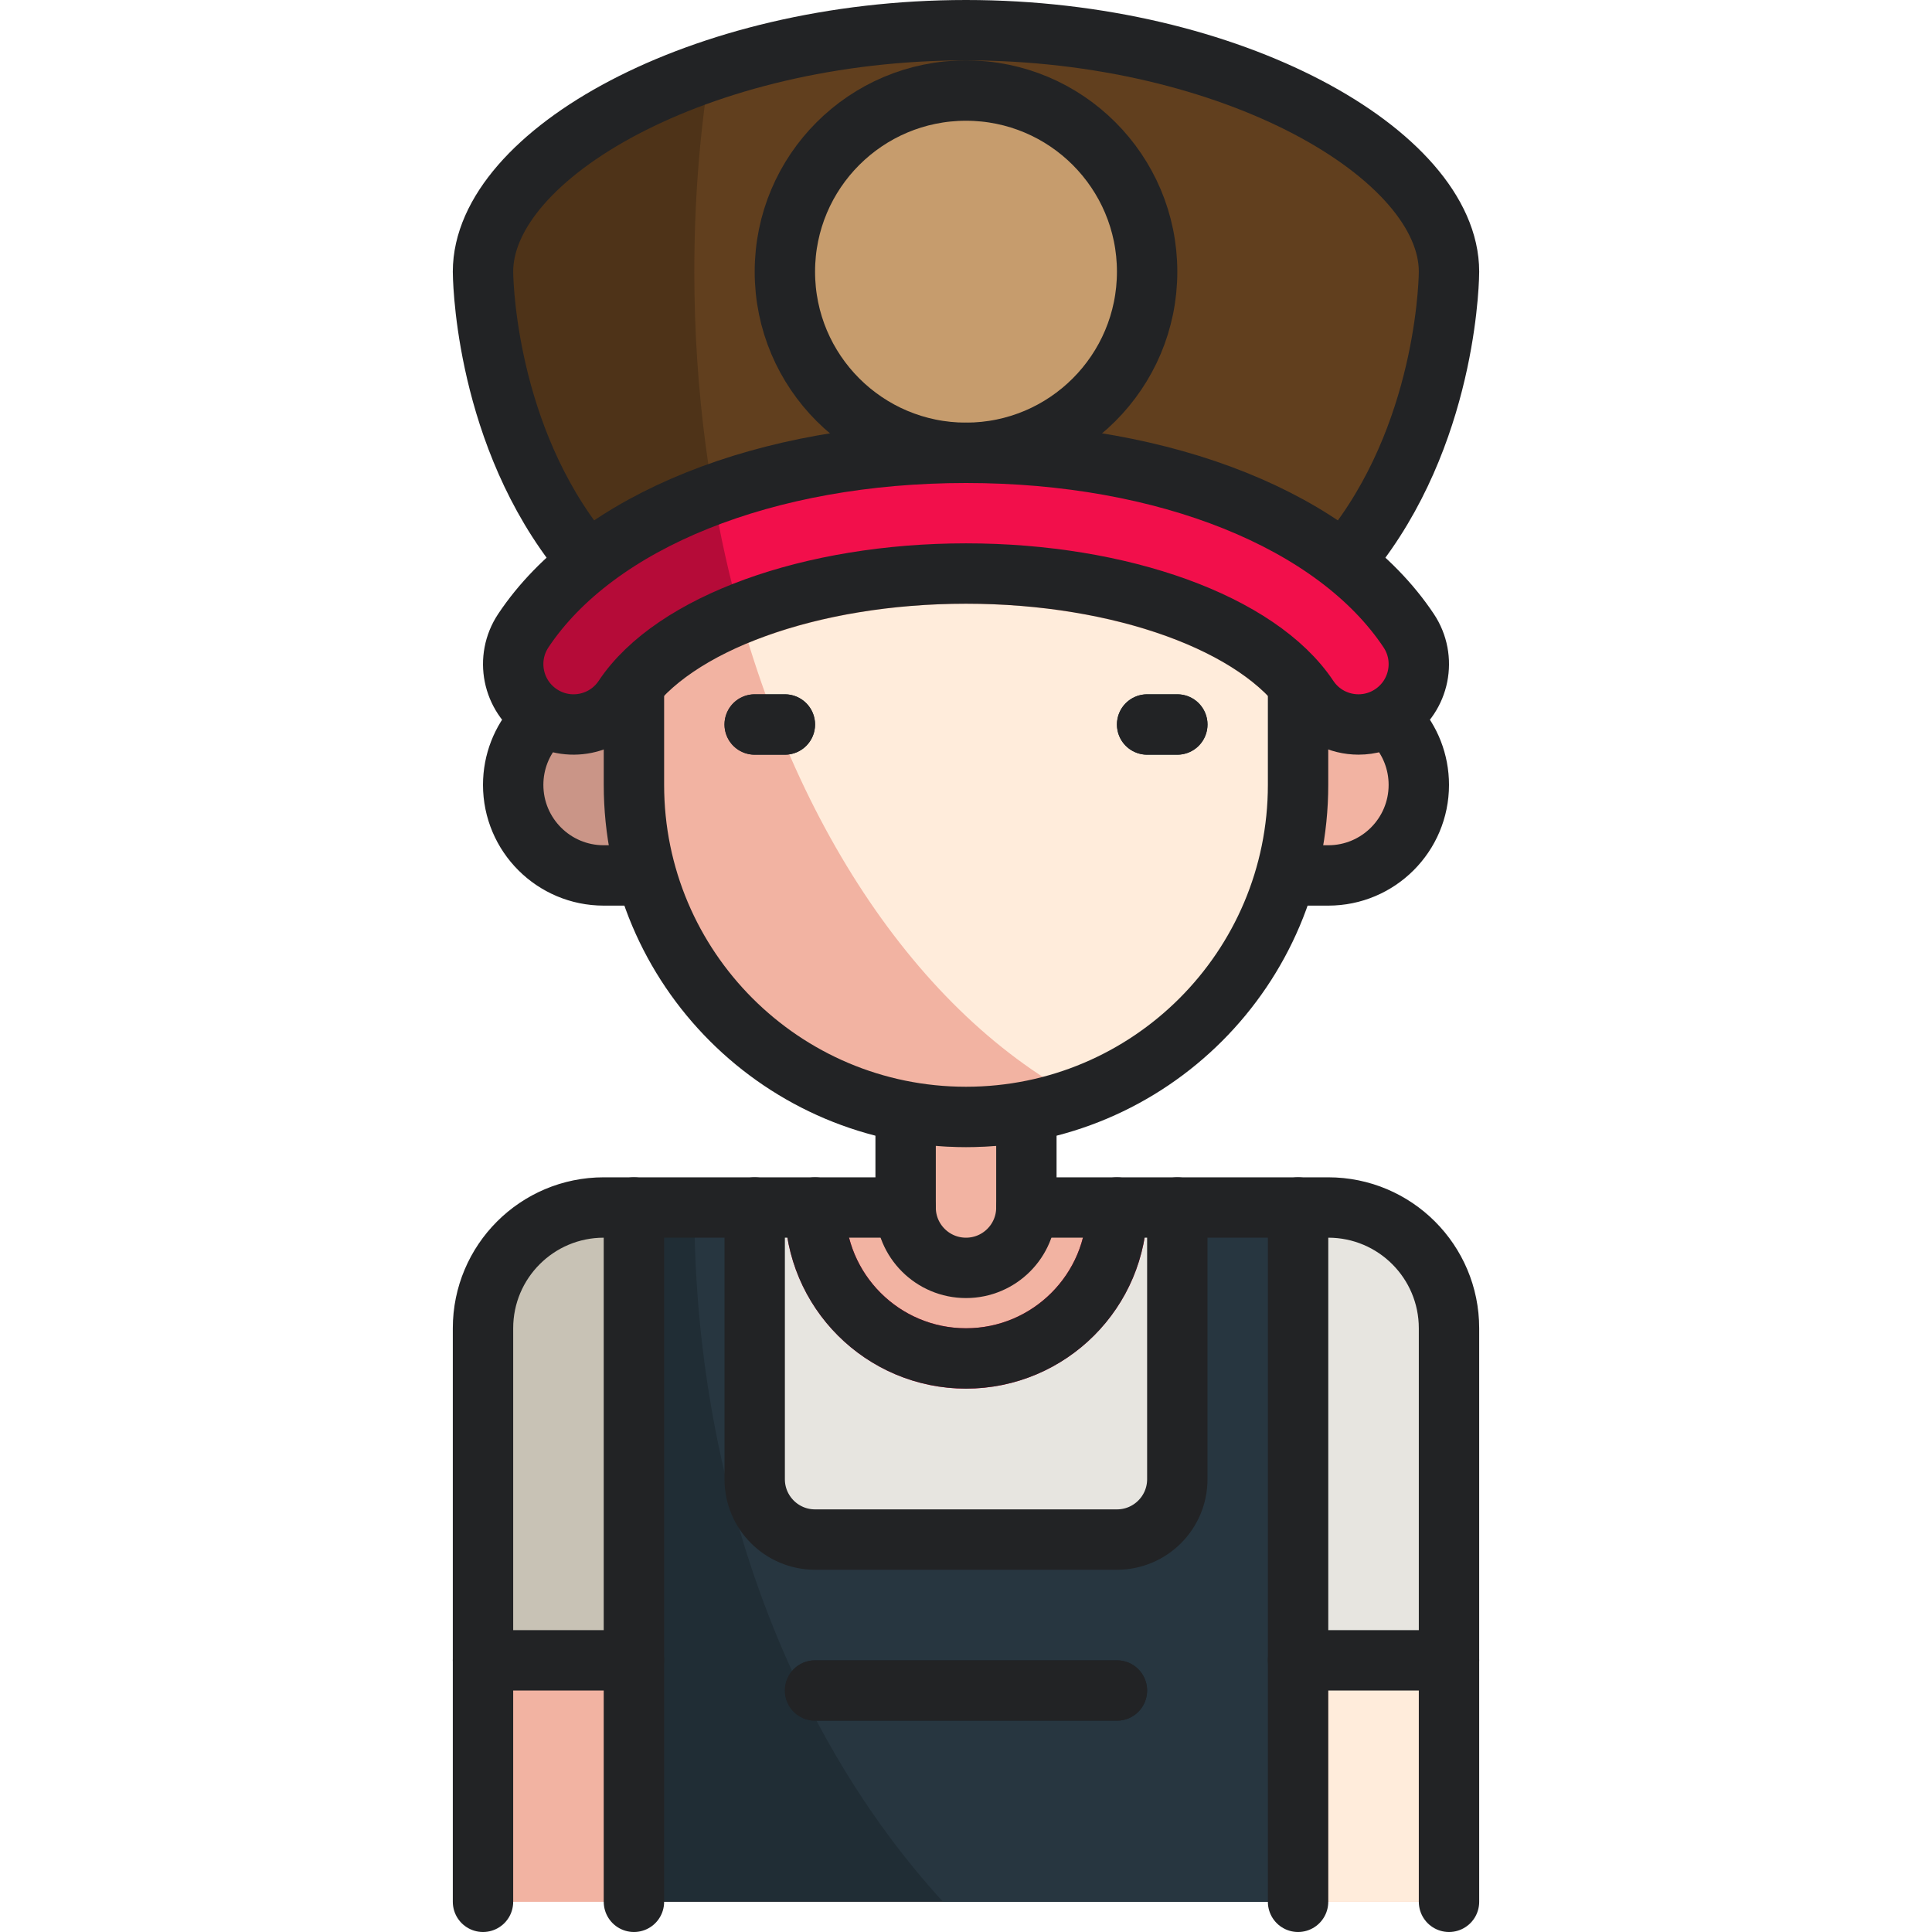 <?xml version="1.0" encoding="UTF-8"?><svg xmlns="http://www.w3.org/2000/svg" viewBox="0 0 64 64"><g id="a"/><g id="b"/><g id="c"/><g id="d"/><g id="e"/><g id="f"/><g id="g"/><g id="h"/><g id="i"/><g id="j"/><g id="k"/><g id="l"/><g id="m"/><g id="n"/><g id="o"/><g id="p"/><g id="q"/><g id="r"/><g id="s"/><g id="t"/><g id="u"/><g id="v"/><g id="w"/><g id="x"/><g id="y"><g><g id="a`"><g><g><path d="M48,63v-19c0-2.209-1.791-4-4-4H20c-2.209,0-4,1.791-4,4v19h32Z" style="fill:#f2b3a2;"/><path d="M48,44v19H31.24c-5.04-5.5-8.24-13.76-8.24-23h21c2.21,0,4,1.79,4,4Z" style="fill:#ffecdb;"/></g><g><path d="M16,55v-11c0-2.209,1.791-4,4-4h24c2.209,0,4,1.791,4,4v11H16Z" style="fill:#c8c2b5;"/><path d="M48,44v11H26.09c-1.97-4.41-3.09-9.54-3.09-15h21c2.21,0,4,1.79,4,4Z" style="fill:#e7e5e0;"/></g><g><path d="M21,63v-23h4v9c0,1.105,.895,2,2,2h10c1.105,0,2-.895,2-2v-9h4v23H21Z" style="fill:#202d35;"/><path d="M43,40v23h-11.76c-5.04-5.5-8.24-13.76-8.24-23h2v9c0,1.1,.9,2,2,2h10c1.1,0,2-.9,2-2v-9h4Z" style="fill:#273640;"/></g><path d="M37,57h-10c-.552,0-1-.447-1-1s.448-1,1-1h10c.552,0,1,.447,1,1s-.448,1-1,1Z" style="fill:#1d252d;"/><g><g><rect x="43" y="55" width="1" height="8" style="fill:#f2b3a2;"/><rect x="43" y="40" width="1" height="15" style="fill:#c8c2b5;"/></g><g><rect x="20" y="55" width="1" height="8" style="fill:#ca9587;"/><rect x="20" y="40" width="1" height="15" style="fill:#a7a297;"/></g></g><g><path d="M34,40v-5h-4v5h-3c0,2.761,2.239,5,5,5s5-2.239,5-5h-3Z" style="fill:#f2b3a2;"/><path d="M34,35v2.83c-.65,.11-1.32,.17-2,.17s-1.35-.06-2-.17v-2.83h4Z" style="fill:#ca9587;"/></g><path d="M32,46c-3.309,0-6-2.691-6-6h2c0,2.206,1.794,4,4,4s4-1.794,4-4h2c0,3.309-2.691,6-6,6Z" style="fill:#f20f4b;"/></g><g><g><path d="M20,23c-1.657,0-3,1.343-3,3s1.343,3,3,3h3v-9l-3,3Z" style="fill:#ca9587;"/><path d="M44,23c1.657,0,3,1.343,3,3s-1.343,3-3,3h-3v-9l3,3Z" style="fill:#f2b3a2;"/></g><g><path d="M21,18v8c0,6.075,4.925,11,11,11s11-4.925,11-11v-8H21Z" style="fill:#f2b3a2;"/><path d="M43,18v8c0,4.78-3.04,8.84-7.3,10.36-5.56-2.98-9.94-9.79-11.76-18.36h19.06Z" style="fill:#ffecdb;"/><path d="M43,18v6.24c-.19-.17-.36-.36-.5-.58-1.44-2.15-5.75-3.66-10.5-3.66s-9.06,1.51-10.5,3.66c-.14,.22-.31,.41-.5,.57v-6.23h22Z" style="fill:#f2b3a2;"/></g><g><path d="M26,25h-1c-.552,0-1-.447-1-1s.448-1,1-1h1c.552,0,1,.447,1,1s-.448,1-1,1Z" style="fill:#1d252d;"/><path d="M39,25h-1c-.552,0-1-.447-1-1s.448-1,1-1h1c.552,0,1,.447,1,1s-.448,1-1,1Z" style="fill:#1d252d;"/></g><g><path d="M45,18c3-4,3-9,3-9,0-3.866-7.163-8-16-8-8.837,0-16,4.134-16,8,0,0,0,5,3,9l2,3,12-3,10,3,2-3Z" style="fill:#4e3318;"/><path d="M48,9s0,5-3,9l-2,3-10-3-8.54,2.14c-.94-3.43-1.46-7.19-1.46-11.14,0-2.29,.17-4.52,.51-6.65,2.46-.84,5.37-1.35,8.49-1.35,8.84,0,16,4.13,16,8Z" style="fill:#613f1e;"/></g><g><path d="M45.001,23.999c-.646,0-1.281-.312-1.666-.891-1.639-2.458-6.194-4.109-11.335-4.109s-9.697,1.651-11.335,4.109c-.612,.92-1.854,1.168-2.773,.555-.919-.612-1.167-1.854-.555-2.773,2.422-3.634,8.041-5.89,14.663-5.89s12.241,2.257,14.663,5.89c.613,.919,.364,2.161-.555,2.773-.341,.228-.727,.336-1.107,.336Z" style="fill:#b50b38;"/><path d="M46.109,23.66c-.34,.23-.73,.34-1.11,.34-.64,0-1.28-.31-1.66-.89-1.64-2.46-6.2-4.11-11.34-4.11-2.79,0-5.42,.49-7.49,1.33-.36-1.27-.65-2.59-.88-3.95,2.42-.89,5.29-1.38,8.37-1.38,6.62,0,12.24,2.26,14.659,5.89,.62,.92,.37,2.16-.55,2.77Z" style="fill:#f20f4b;"/></g><circle cx="32" cy="9" r="6" style="fill:#c69c6d;"/></g></g><g id="aa"><g><path d="M30,37v3c0,1.105,.895,2,2,2s2-.895,2-2v-3" style="fill:none; stroke:#222325; stroke-linecap:round; stroke-linejoin:round; stroke-width:2px;"/><g><path d="M30,40h-10c-2.209,0-4,1.791-4,4v19" style="fill:none; stroke:#222325; stroke-linecap:round; stroke-linejoin:round; stroke-width:2px;"/><path d="M34,40h10c2.209,0,4,1.791,4,4v19" style="fill:none; stroke:#222325; stroke-linecap:round; stroke-linejoin:round; stroke-width:2px;"/></g><g><line x1="21" y1="40" x2="21" y2="63" style="fill:none; stroke:#222325; stroke-linecap:round; stroke-linejoin:round; stroke-width:2px;"/><line x1="43" y1="40" x2="43" y2="63" style="fill:none; stroke:#222325; stroke-linecap:round; stroke-linejoin:round; stroke-width:2px;"/><path d="M25,40v9c0,1.105,.895,2,2,2h10c1.105,0,2-.895,2-2v-9" style="fill:none; stroke:#222325; stroke-linecap:round; stroke-linejoin:round; stroke-width:2px;"/></g><g><line x1="16" y1="55" x2="21" y2="55" style="fill:none; stroke:#222325; stroke-linecap:round; stroke-linejoin:round; stroke-width:2px;"/><line x1="43" y1="55" x2="48" y2="55" style="fill:none; stroke:#222325; stroke-linecap:round; stroke-linejoin:round; stroke-width:2px;"/></g><path d="M37,40c0,2.761-2.239,5-5,5s-5-2.239-5-5" style="fill:none; stroke:#222325; stroke-linecap:round; stroke-linejoin:round; stroke-width:2px;"/><line x1="27" y1="56" x2="37" y2="56" style="fill:none; stroke:#222325; stroke-linecap:round; stroke-linejoin:round; stroke-width:2px;"/></g><g><path d="M21,23v3c0,6.075,4.925,11,11,11s11-4.925,11-11v-3" style="fill:none; stroke:#222325; stroke-linecap:round; stroke-linejoin:round; stroke-width:2px;"/><g><path d="M17.764,24c-.475,.531-.764,1.232-.764,2,0,1.657,1.343,3,3,3h1" style="fill:none; stroke:#222325; stroke-linecap:round; stroke-linejoin:round; stroke-width:2px;"/><path d="M46.236,24c.475,.531,.764,1.232,.764,2,0,1.657-1.343,3-3,3h-1" style="fill:none; stroke:#222325; stroke-linecap:round; stroke-linejoin:round; stroke-width:2px;"/></g><path d="M45,18c3-4,3-9,3-9,0-3.866-7.163-8-16-8-8.837,0-16,4.134-16,8,0,0,0,5,3,9" style="fill:none; stroke:#222325; stroke-linecap:round; stroke-linejoin:round; stroke-width:2px;"/><path d="M45.002,23.999c-.646,0-1.281-.312-1.666-.891-1.639-2.458-6.194-4.109-11.336-4.109s-9.697,1.651-11.336,4.109c-.612,.92-1.854,1.168-2.773,.555-.919-.612-1.167-1.854-.555-2.773,2.422-3.634,8.041-5.89,14.664-5.89s12.242,2.257,14.664,5.89c.613,.919,.364,2.161-.555,2.773-.341,.228-.727,.336-1.107,.336Z" style="fill:none; stroke:#222325; stroke-linecap:round; stroke-linejoin:round; stroke-width:2px;"/><g><line x1="25" y1="24" x2="26" y2="24" style="fill:none; stroke:#222325; stroke-linecap:round; stroke-linejoin:round; stroke-width:2px;"/><line x1="38" y1="24" x2="39" y2="24" style="fill:none; stroke:#222325; stroke-linecap:round; stroke-linejoin:round; stroke-width:2px;"/></g><circle cx="32" cy="9" r="6" style="fill:none; stroke:#222325; stroke-linecap:round; stroke-linejoin:round; stroke-width:2px;"/></g></g></g></g><g id="ab"/><g id="ac"/><g id="ad"/><g id="ae"/><g id="af"/></svg>
